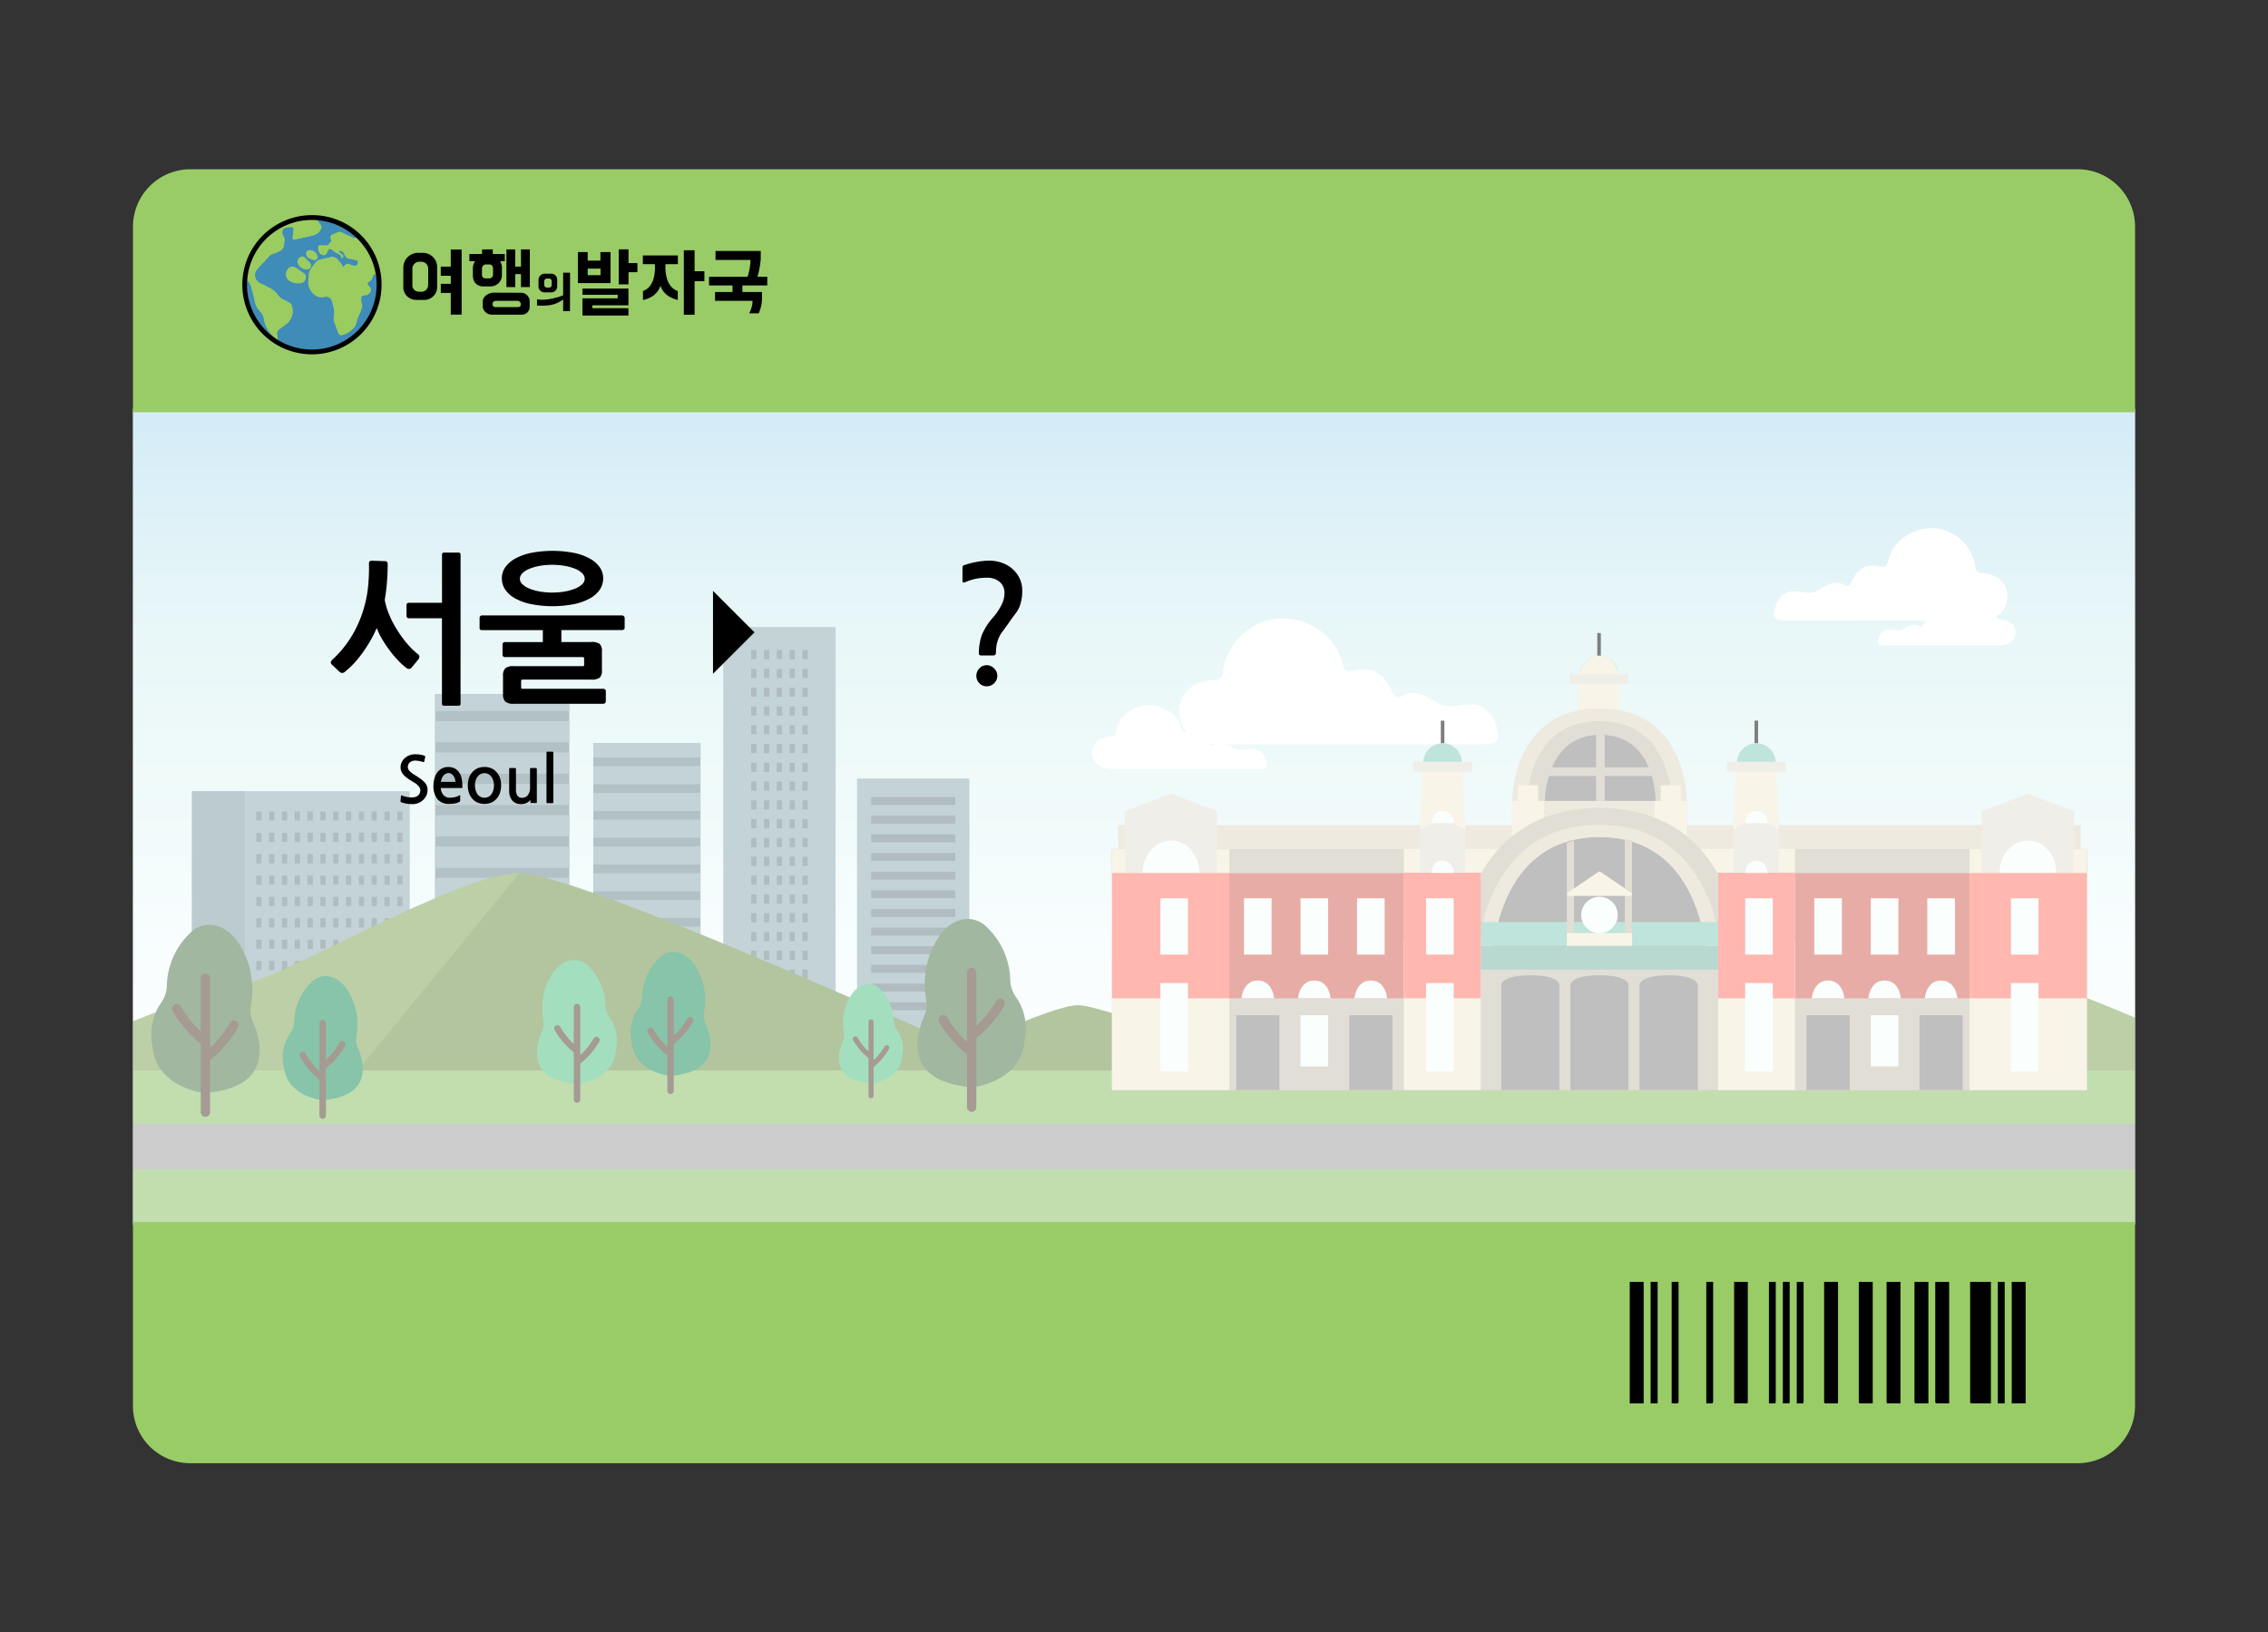 <svg xmlns="http://www.w3.org/2000/svg" xmlns:xlink="http://www.w3.org/1999/xlink" viewBox="0 0 694.64 500"><rect x="0" y="0" width="694.64" height="500" fill="#333333" stroke="none"/><defs><style>.cls-1{fill:#fff;}.cls-2{opacity:0.5;}.cls-3{fill:url(#무제_그라디언트_42);}.cls-4{fill:#66848c;}.cls-5{fill:#8aa8b2;}.cls-6{fill:#7a999e;}.cls-7{fill:#617a7f;}.cls-8{fill:#688c3f;}.cls-9{fill:#7ba04d;}.cls-10{fill:#85bd60;}.cls-11{fill:#999;}.cls-12{fill:#456f41;}.cls-13{fill:#4c3725;}.cls-14{fill:#47bf7d;}.cls-15{fill:#108a53;}.cls-16{fill:#7fc9b7;}.cls-17{fill:#ddd6c0;}.cls-18{fill:#c4bead;}.cls-19{fill:#d25a4e;}.cls-20,.cls-22{fill:#ff6f61;}.cls-20{opacity:0.36;}.cls-21{fill:#f2ebd1;}.cls-23{fill:#e2ded3;}.cls-24{fill:gray;}.cls-25{fill:#72b2a1;}.cls-26{fill:#f5fffd;}.cls-27{fill:#9c6;}.cls-28{fill:#3f8cb9;}.cls-29{fill:#9bcc60;}</style><linearGradient id="무제_그라디언트_42" x1="347.32" y1="374.55" x2="347.32" y2="125.86" gradientUnits="userSpaceOnUse"><stop offset="0.13" stop-color="#fff"/><stop offset="0.35" stop-color="#f1fbfd"/><stop offset="0.36" stop-color="#f0fbfd"/><stop offset="0.37" stop-color="#effbfc"/><stop offset="0.51" stop-color="#e1f6f5"/><stop offset="0.62" stop-color="#dcf4f3"/><stop offset="0.73" stop-color="#d3eff2"/><stop offset="0.89" stop-color="#bce3f1"/><stop offset="1" stop-color="#a8d9ef"/></linearGradient></defs><g id="레이어_3" data-name="레이어 3"><rect class="cls-1" x="40.73" y="125.19" width="613.18" height="249.96"/><g class="cls-2"><rect class="cls-3" x="40.73" y="125.86" width="613.19" height="248.7"/><rect class="cls-4" x="133.26" y="212.6" width="41.11" height="102.39"/><rect class="cls-5" x="133.26" y="297.7" width="41.11" height="6.5"/><rect class="cls-5" x="133.26" y="288.1" width="41.11" height="6.5"/><rect class="cls-5" x="133.26" y="307.3" width="41.11" height="6.5"/><rect class="cls-5" x="133.26" y="268.89" width="41.11" height="6.5"/><rect class="cls-5" x="133.26" y="212.6" width="41.11" height="5.17"/><rect class="cls-5" x="133.26" y="278.49" width="41.11" height="6.5"/><rect class="cls-5" x="133.26" y="230.48" width="41.11" height="6.5"/><rect class="cls-5" x="133.26" y="220.88" width="41.11" height="6.5"/><rect class="cls-5" x="133.26" y="249.69" width="41.11" height="6.5"/><rect class="cls-5" x="133.26" y="259.29" width="41.11" height="6.5"/><rect class="cls-5" x="133.26" y="240.08" width="41.11" height="6.5"/><rect class="cls-4" x="181.71" y="227.59" width="32.83" height="87.41"/><rect class="cls-5" x="181.71" y="300.23" width="32.83" height="5.55"/><rect class="cls-5" x="181.71" y="292.03" width="32.83" height="5.55"/><rect class="cls-5" x="181.71" y="308.43" width="32.83" height="5.55"/><rect class="cls-5" x="181.71" y="275.64" width="32.83" height="5.55"/><rect class="cls-5" x="181.71" y="227.59" width="32.83" height="4.41"/><rect class="cls-5" x="181.71" y="283.84" width="32.83" height="5.55"/><rect class="cls-5" x="181.71" y="242.85" width="32.83" height="5.55"/><rect class="cls-5" x="181.71" y="234.65" width="32.83" height="5.55"/><rect class="cls-5" x="181.71" y="259.25" width="32.83" height="5.55"/><rect class="cls-5" x="181.71" y="267.44" width="32.83" height="5.55"/><rect class="cls-5" x="181.71" y="251.05" width="32.83" height="5.55"/><rect class="cls-5" x="58.79" y="242.34" width="66.71" height="72.66"/><rect class="cls-6" x="58.79" y="242.34" width="16.24" height="72.66"/><rect class="cls-7" x="78.49" y="248.53" width="1.61" height="2.81"/><rect class="cls-7" x="82.42" y="248.53" width="1.61" height="2.81"/><rect class="cls-7" x="86.35" y="248.53" width="1.61" height="2.81"/><rect class="cls-7" x="90.27" y="248.53" width="1.61" height="2.81"/><rect class="cls-7" x="94.2" y="248.53" width="1.61" height="2.81"/><rect class="cls-7" x="98.12" y="248.53" width="1.61" height="2.81"/><rect class="cls-7" x="102.05" y="248.53" width="1.61" height="2.81"/><rect class="cls-7" x="105.97" y="248.53" width="1.61" height="2.81"/><rect class="cls-7" x="109.9" y="248.53" width="1.61" height="2.81"/><rect class="cls-7" x="113.82" y="248.53" width="1.61" height="2.81"/><rect class="cls-7" x="117.75" y="248.53" width="1.61" height="2.81"/><rect class="cls-7" x="121.67" y="248.53" width="1.61" height="2.81"/><rect class="cls-7" x="78.49" y="255.07" width="1.61" height="2.81"/><rect class="cls-7" x="82.42" y="255.07" width="1.61" height="2.81"/><rect class="cls-7" x="86.35" y="255.07" width="1.61" height="2.81"/><rect class="cls-7" x="90.27" y="255.07" width="1.61" height="2.81"/><rect class="cls-7" x="94.2" y="255.07" width="1.61" height="2.81"/><rect class="cls-7" x="98.12" y="255.07" width="1.61" height="2.81"/><rect class="cls-7" x="102.05" y="255.07" width="1.61" height="2.81"/><rect class="cls-7" x="105.97" y="255.07" width="1.61" height="2.81"/><rect class="cls-7" x="109.9" y="255.07" width="1.61" height="2.81"/><rect class="cls-7" x="113.82" y="255.07" width="1.61" height="2.81"/><rect class="cls-7" x="117.75" y="255.07" width="1.61" height="2.81"/><rect class="cls-7" x="121.67" y="255.07" width="1.61" height="2.81"/><rect class="cls-7" x="78.49" y="261.62" width="1.61" height="2.81"/><rect class="cls-7" x="82.42" y="261.62" width="1.61" height="2.81"/><rect class="cls-7" x="86.35" y="261.62" width="1.61" height="2.81"/><rect class="cls-7" x="90.27" y="261.62" width="1.61" height="2.81"/><rect class="cls-7" x="94.2" y="261.62" width="1.61" height="2.81"/><rect class="cls-7" x="98.12" y="261.62" width="1.61" height="2.81"/><rect class="cls-7" x="102.05" y="261.62" width="1.61" height="2.81"/><rect class="cls-7" x="105.97" y="261.62" width="1.61" height="2.81"/><rect class="cls-7" x="109.9" y="261.62" width="1.61" height="2.81"/><rect class="cls-7" x="113.82" y="261.62" width="1.61" height="2.81"/><rect class="cls-7" x="117.75" y="261.62" width="1.61" height="2.81"/><rect class="cls-7" x="121.67" y="261.62" width="1.61" height="2.81"/><rect class="cls-7" x="78.49" y="268.16" width="1.61" height="2.81"/><rect class="cls-7" x="82.42" y="268.16" width="1.61" height="2.81"/><rect class="cls-7" x="86.35" y="268.16" width="1.61" height="2.81"/><rect class="cls-7" x="90.27" y="268.16" width="1.61" height="2.81"/><rect class="cls-7" x="94.2" y="268.16" width="1.61" height="2.81"/><rect class="cls-7" x="98.12" y="268.16" width="1.61" height="2.81"/><rect class="cls-7" x="102.05" y="268.16" width="1.61" height="2.81"/><rect class="cls-7" x="105.97" y="268.16" width="1.61" height="2.81"/><rect class="cls-7" x="109.9" y="268.16" width="1.61" height="2.81"/><rect class="cls-7" x="113.82" y="268.16" width="1.61" height="2.81"/><rect class="cls-7" x="117.75" y="268.16" width="1.61" height="2.81"/><rect class="cls-7" x="121.67" y="268.16" width="1.61" height="2.81"/><rect class="cls-7" x="78.49" y="274.7" width="1.61" height="2.81"/><rect class="cls-7" x="82.42" y="274.7" width="1.61" height="2.81"/><rect class="cls-7" x="86.35" y="274.7" width="1.61" height="2.81"/><rect class="cls-7" x="90.27" y="274.7" width="1.61" height="2.81"/><rect class="cls-7" x="94.2" y="274.7" width="1.61" height="2.81"/><rect class="cls-7" x="98.12" y="274.7" width="1.61" height="2.81"/><rect class="cls-7" x="102.05" y="274.7" width="1.61" height="2.81"/><rect class="cls-7" x="105.97" y="274.7" width="1.61" height="2.81"/><rect class="cls-7" x="109.9" y="274.7" width="1.61" height="2.81"/><rect class="cls-7" x="113.82" y="274.7" width="1.61" height="2.81"/><rect class="cls-7" x="117.75" y="274.7" width="1.61" height="2.81"/><rect class="cls-7" x="121.67" y="274.7" width="1.61" height="2.81"/><rect class="cls-7" x="78.49" y="281.25" width="1.61" height="2.81"/><rect class="cls-7" x="82.42" y="281.25" width="1.61" height="2.81"/><rect class="cls-7" x="86.35" y="281.25" width="1.61" height="2.81"/><rect class="cls-7" x="90.27" y="281.25" width="1.61" height="2.81"/><rect class="cls-7" x="94.2" y="281.25" width="1.61" height="2.81"/><rect class="cls-7" x="98.12" y="281.25" width="1.61" height="2.81"/><rect class="cls-7" x="102.05" y="281.25" width="1.61" height="2.81"/><rect class="cls-7" x="105.97" y="281.25" width="1.61" height="2.81"/><rect class="cls-7" x="109.9" y="281.25" width="1.61" height="2.81"/><rect class="cls-7" x="113.82" y="281.25" width="1.61" height="2.81"/><rect class="cls-7" x="117.75" y="281.25" width="1.61" height="2.81"/><rect class="cls-7" x="121.67" y="281.25" width="1.61" height="2.81"/><rect class="cls-7" x="78.49" y="287.79" width="1.61" height="2.81"/><rect class="cls-7" x="82.42" y="287.79" width="1.61" height="2.81"/><rect class="cls-7" x="86.35" y="287.79" width="1.61" height="2.81"/><rect class="cls-7" x="90.27" y="287.79" width="1.61" height="2.81"/><rect class="cls-7" x="94.2" y="287.79" width="1.61" height="2.81"/><rect class="cls-7" x="98.12" y="287.79" width="1.61" height="2.81"/><rect class="cls-7" x="102.05" y="287.79" width="1.61" height="2.81"/><rect class="cls-7" x="105.97" y="287.79" width="1.61" height="2.81"/><rect class="cls-7" x="109.9" y="287.79" width="1.61" height="2.81"/><rect class="cls-7" x="113.82" y="287.79" width="1.61" height="2.81"/><rect class="cls-7" x="117.75" y="287.79" width="1.61" height="2.81"/><rect class="cls-7" x="121.67" y="287.79" width="1.61" height="2.81"/><rect class="cls-7" x="78.49" y="294.33" width="1.61" height="2.81"/><rect class="cls-7" x="82.42" y="294.33" width="1.61" height="2.81"/><rect class="cls-7" x="86.35" y="294.33" width="1.61" height="2.81"/><rect class="cls-7" x="90.27" y="294.33" width="1.61" height="2.81"/><rect class="cls-7" x="94.2" y="294.33" width="1.61" height="2.81"/><rect class="cls-7" x="98.12" y="294.33" width="1.61" height="2.81"/><rect class="cls-7" x="102.05" y="294.33" width="1.61" height="2.81"/><rect class="cls-7" x="105.97" y="294.33" width="1.61" height="2.81"/><rect class="cls-7" x="109.9" y="294.33" width="1.61" height="2.81"/><rect class="cls-7" x="113.82" y="294.33" width="1.61" height="2.81"/><rect class="cls-7" x="117.75" y="294.33" width="1.61" height="2.81"/><rect class="cls-7" x="121.67" y="294.33" width="1.61" height="2.81"/><rect class="cls-7" x="78.49" y="300.88" width="1.61" height="2.81"/><rect class="cls-7" x="82.42" y="300.88" width="1.61" height="2.81"/><rect class="cls-7" x="86.35" y="300.88" width="1.61" height="2.81"/><rect class="cls-7" x="90.27" y="300.88" width="1.61" height="2.81"/><rect class="cls-7" x="94.2" y="300.88" width="1.61" height="2.81"/><rect class="cls-7" x="98.12" y="300.88" width="1.61" height="2.81"/><rect class="cls-7" x="102.05" y="300.88" width="1.61" height="2.81"/><rect class="cls-7" x="105.97" y="300.88" width="1.61" height="2.81"/><rect class="cls-7" x="109.9" y="300.88" width="1.61" height="2.81"/><rect class="cls-7" x="113.82" y="300.88" width="1.61" height="2.81"/><rect class="cls-7" x="117.75" y="300.88" width="1.61" height="2.81"/><rect class="cls-7" x="121.67" y="300.88" width="1.61" height="2.81"/><rect class="cls-7" x="78.49" y="307.42" width="1.61" height="2.81"/><rect class="cls-7" x="82.42" y="307.42" width="1.61" height="2.81"/><rect class="cls-7" x="86.35" y="307.42" width="1.61" height="2.81"/><rect class="cls-7" x="90.27" y="307.42" width="1.61" height="2.81"/><rect class="cls-7" x="94.2" y="307.42" width="1.61" height="2.81"/><rect class="cls-7" x="98.12" y="307.42" width="1.61" height="2.81"/><rect class="cls-7" x="102.05" y="307.42" width="1.61" height="2.81"/><rect class="cls-7" x="105.97" y="307.42" width="1.61" height="2.81"/><rect class="cls-7" x="109.9" y="307.42" width="1.61" height="2.81"/><rect class="cls-7" x="113.82" y="307.42" width="1.61" height="2.81"/><rect class="cls-7" x="117.75" y="307.42" width="1.61" height="2.81"/><rect class="cls-7" x="121.67" y="307.42" width="1.61" height="2.81"/><rect class="cls-5" x="221.52" y="192.04" width="34.41" height="122.96"/><rect class="cls-7" x="230.06" y="199.1" width="1.61" height="2.81"/><rect class="cls-7" x="233.99" y="199.1" width="1.61" height="2.81"/><rect class="cls-7" x="237.92" y="199.1" width="1.61" height="2.81"/><rect class="cls-7" x="241.84" y="199.1" width="1.61" height="2.81"/><rect class="cls-7" x="245.77" y="199.1" width="1.61" height="2.81"/><rect class="cls-7" x="230.06" y="204.85" width="1.61" height="2.81"/><rect class="cls-7" x="233.99" y="204.85" width="1.61" height="2.81"/><rect class="cls-7" x="237.92" y="204.85" width="1.61" height="2.81"/><rect class="cls-7" x="241.84" y="204.85" width="1.61" height="2.81"/><rect class="cls-7" x="245.77" y="204.85" width="1.61" height="2.81"/><rect class="cls-7" x="230.06" y="210.61" width="1.61" height="2.81"/><rect class="cls-7" x="233.99" y="210.61" width="1.61" height="2.81"/><rect class="cls-7" x="237.92" y="210.61" width="1.61" height="2.81"/><rect class="cls-7" x="241.84" y="210.61" width="1.61" height="2.81"/><rect class="cls-7" x="245.77" y="210.61" width="1.61" height="2.81"/><rect class="cls-7" x="230.06" y="216.36" width="1.61" height="2.81"/><rect class="cls-7" x="233.99" y="216.36" width="1.61" height="2.81"/><rect class="cls-7" x="237.92" y="216.36" width="1.61" height="2.81"/><rect class="cls-7" x="241.84" y="216.36" width="1.61" height="2.81"/><rect class="cls-7" x="245.77" y="216.36" width="1.61" height="2.81"/><rect class="cls-7" x="230.06" y="222.12" width="1.61" height="2.81"/><rect class="cls-7" x="233.99" y="222.12" width="1.61" height="2.81"/><rect class="cls-7" x="237.92" y="222.12" width="1.61" height="2.81"/><rect class="cls-7" x="241.84" y="222.12" width="1.61" height="2.81"/><rect class="cls-7" x="245.77" y="222.12" width="1.61" height="2.81"/><rect class="cls-7" x="230.06" y="227.88" width="1.61" height="2.81"/><rect class="cls-7" x="233.99" y="227.88" width="1.61" height="2.81"/><rect class="cls-7" x="237.92" y="227.88" width="1.61" height="2.81"/><rect class="cls-7" x="241.84" y="227.88" width="1.61" height="2.81"/><rect class="cls-7" x="245.77" y="227.88" width="1.61" height="2.81"/><rect class="cls-7" x="230.06" y="233.63" width="1.61" height="2.81"/><rect class="cls-7" x="233.99" y="233.63" width="1.61" height="2.81"/><rect class="cls-7" x="237.92" y="233.63" width="1.61" height="2.81"/><rect class="cls-7" x="241.84" y="233.63" width="1.61" height="2.81"/><rect class="cls-7" x="245.77" y="233.63" width="1.61" height="2.81"/><rect class="cls-7" x="230.06" y="239.39" width="1.61" height="2.81"/><rect class="cls-7" x="233.99" y="239.39" width="1.61" height="2.81"/><rect class="cls-7" x="237.92" y="239.39" width="1.61" height="2.81"/><rect class="cls-7" x="241.84" y="239.39" width="1.61" height="2.81"/><rect class="cls-7" x="245.77" y="239.39" width="1.61" height="2.81"/><rect class="cls-7" x="230.06" y="245.14" width="1.61" height="2.81"/><rect class="cls-7" x="233.99" y="245.14" width="1.61" height="2.81"/><rect class="cls-7" x="237.92" y="245.14" width="1.61" height="2.81"/><rect class="cls-7" x="241.84" y="245.14" width="1.61" height="2.81"/><rect class="cls-7" x="245.77" y="245.14" width="1.61" height="2.81"/><rect class="cls-7" x="230.06" y="250.9" width="1.61" height="2.81"/><rect class="cls-7" x="233.99" y="250.9" width="1.61" height="2.81"/><rect class="cls-7" x="237.92" y="250.9" width="1.61" height="2.81"/><rect class="cls-7" x="241.84" y="250.9" width="1.61" height="2.81"/><rect class="cls-7" x="245.77" y="250.9" width="1.61" height="2.81"/><rect class="cls-7" x="230.06" y="256.66" width="1.61" height="2.81"/><rect class="cls-7" x="233.99" y="256.66" width="1.61" height="2.81"/><rect class="cls-7" x="237.92" y="256.66" width="1.61" height="2.81"/><rect class="cls-7" x="241.84" y="256.66" width="1.61" height="2.81"/><rect class="cls-7" x="245.77" y="256.66" width="1.61" height="2.81"/><rect class="cls-7" x="230.06" y="262.41" width="1.61" height="2.81"/><rect class="cls-7" x="233.99" y="262.41" width="1.61" height="2.81"/><rect class="cls-7" x="237.92" y="262.41" width="1.61" height="2.81"/><rect class="cls-7" x="241.84" y="262.41" width="1.61" height="2.81"/><rect class="cls-7" x="245.77" y="262.41" width="1.61" height="2.81"/><rect class="cls-7" x="230.06" y="268.17" width="1.61" height="2.81"/><rect class="cls-7" x="233.99" y="268.17" width="1.61" height="2.81"/><rect class="cls-7" x="237.92" y="268.17" width="1.61" height="2.81"/><rect class="cls-7" x="241.84" y="268.17" width="1.61" height="2.81"/><rect class="cls-7" x="245.77" y="268.17" width="1.61" height="2.81"/><rect class="cls-7" x="230.06" y="273.93" width="1.61" height="2.81"/><rect class="cls-7" x="233.99" y="273.93" width="1.61" height="2.81"/><rect class="cls-7" x="237.92" y="273.93" width="1.61" height="2.81"/><rect class="cls-7" x="241.84" y="273.93" width="1.61" height="2.81"/><rect class="cls-7" x="245.77" y="273.93" width="1.61" height="2.81"/><rect class="cls-7" x="230.06" y="279.68" width="1.61" height="2.81"/><rect class="cls-7" x="233.99" y="279.68" width="1.61" height="2.81"/><rect class="cls-7" x="237.92" y="279.68" width="1.61" height="2.81"/><rect class="cls-7" x="241.84" y="279.68" width="1.61" height="2.81"/><rect class="cls-7" x="245.77" y="279.68" width="1.61" height="2.81"/><rect class="cls-7" x="230.06" y="285.44" width="1.61" height="2.81"/><rect class="cls-7" x="233.99" y="285.44" width="1.61" height="2.81"/><rect class="cls-7" x="237.92" y="285.44" width="1.61" height="2.81"/><rect class="cls-7" x="241.84" y="285.44" width="1.61" height="2.81"/><rect class="cls-7" x="245.77" y="285.44" width="1.61" height="2.81"/><rect class="cls-7" x="230.06" y="291.19" width="1.61" height="2.81"/><rect class="cls-7" x="233.99" y="291.19" width="1.61" height="2.81"/><rect class="cls-7" x="237.92" y="291.19" width="1.61" height="2.81"/><rect class="cls-7" x="241.84" y="291.19" width="1.61" height="2.81"/><rect class="cls-7" x="245.77" y="291.19" width="1.61" height="2.81"/><rect class="cls-7" x="230.06" y="296.95" width="1.61" height="2.81"/><rect class="cls-7" x="233.99" y="296.95" width="1.61" height="2.81"/><rect class="cls-7" x="237.92" y="296.95" width="1.61" height="2.81"/><rect class="cls-7" x="241.84" y="296.95" width="1.61" height="2.81"/><rect class="cls-7" x="245.77" y="296.95" width="1.61" height="2.81"/><rect class="cls-7" x="230.06" y="302.71" width="1.61" height="2.81"/><rect class="cls-7" x="233.99" y="302.71" width="1.61" height="2.81"/><rect class="cls-7" x="237.92" y="302.71" width="1.61" height="2.81"/><rect class="cls-7" x="241.84" y="302.71" width="1.61" height="2.81"/><rect class="cls-7" x="245.77" y="302.71" width="1.61" height="2.81"/><rect class="cls-7" x="230.06" y="308.46" width="1.61" height="2.81"/><rect class="cls-7" x="233.99" y="308.46" width="1.61" height="2.81"/><rect class="cls-7" x="237.92" y="308.46" width="1.61" height="2.81"/><rect class="cls-7" x="241.84" y="308.46" width="1.61" height="2.81"/><rect class="cls-7" x="245.77" y="308.46" width="1.61" height="2.81"/><rect class="cls-5" x="262.49" y="238.46" width="34.41" height="76.54"/><rect class="cls-7" x="266.82" y="244.12" width="25.75" height="2.43"/><rect class="cls-7" x="266.82" y="249.83" width="25.75" height="2.43"/><rect class="cls-7" x="266.82" y="255.55" width="25.75" height="2.43"/><rect class="cls-7" x="266.82" y="261.26" width="25.75" height="2.43"/><rect class="cls-7" x="266.82" y="266.98" width="25.75" height="2.43"/><rect class="cls-7" x="266.82" y="272.69" width="25.75" height="2.43"/><rect class="cls-7" x="266.82" y="278.4" width="25.75" height="2.43"/><rect class="cls-7" x="266.82" y="284.12" width="25.75" height="2.43"/><rect class="cls-7" x="266.82" y="289.83" width="25.75" height="2.43"/><rect class="cls-7" x="266.82" y="295.54" width="25.75" height="2.43"/><rect class="cls-7" x="266.82" y="301.26" width="25.75" height="2.43"/><rect class="cls-7" x="266.82" y="306.97" width="25.75" height="2.43"/><path class="cls-8" d="M268.62,329.66h122.9c1.06,0,1.6-.49.85-.78-10-3.88-54.75-21-62.11-21-7.7,0-30.76,11.64-35.05,12-3.89.33-21.29,6.27-27.5,9C267,329.21,267.6,329.66,268.62,329.66Z"/><path class="cls-8" d="M41,329H312.89S179,267.46,159.09,267.44c-18.49,0-73.8,32.84-84.1,33.88-5,.51-19.35,5.65-34,11.49"/><path class="cls-9" d="M40.73,312.81c14.67-5.84,29-11,34.06-11.49,10.33-1,65.76-33.89,84.3-33.88L108.63,329H40.73"/><path class="cls-8" d="M426,329.66H303.12c-1.06,0-1.6-.52-.85-.83,10-4.13,54.74-22.38,62.11-22.38,7.7,0,30.76,12.39,35.05,12.78,3.89.36,21.29,6.68,27.5,9.63C427.6,329.18,427,329.66,426,329.66Z"/><path class="cls-8" d="M653.63,328.9H381.75s133.88-65.49,153.8-65.5c18.49,0,73.8,35,84.1,36.08,5,.54,19.35,6,34,12.23"/><path class="cls-9" d="M653.91,311.71c-14.67-6.22-29-11.69-34.06-12.23-10.33-1.11-65.76-36.09-84.3-36.08L586,328.9h67.9"/><path class="cls-1" d="M413.14,228c-13.31,0-26.62,0-39.93,0-7,0-11.53-3.43-11.93-9.23-.42-6,3.31-10,10.5-10.52,3.33-.22,2.59-2.52,3-4.1,3.4-12.9,16.91-18.65,28.22-11.86a17.31,17.31,0,0,1,8.15,10.88c.53,2.08,1,2.8,3.61,2.26,5.67-1.2,9,.75,11.53,6.18.86,1.87,1.57,2.63,3.42,1.42a3.92,3.92,0,0,1,.89-.45c5-1.61,8.2,2.81,12,3.63s8.42-2.2,12.46,1.16a9.69,9.69,0,0,1,3.19,4.93c1.29,4.59.55,5.67-4.21,5.68Q433.61,228,413.14,228Z"/><path class="cls-1" d="M576.84,190h29.21c5.16,0,8.44-2.51,8.74-6.76s-2.42-7.34-7.68-7.69c-2.44-.16-1.9-1.84-2.21-3-2.49-9.44-12.37-13.65-20.65-8.68a12.65,12.65,0,0,0-6,8c-.39,1.52-.77,2.05-2.65,1.65-4.15-.88-6.61.55-8.43,4.52-.63,1.38-1.15,1.93-2.51,1.05a2.59,2.59,0,0,0-.64-.33c-3.68-1.18-6,2.05-8.8,2.65s-6.16-1.61-9.11.85a7.08,7.08,0,0,0-2.34,3.61c-.95,3.35-.41,4.15,3.08,4.16Z"/><path class="cls-1" d="M594.9,197.71c5.75,0,11.5,0,17.25,0,3.05,0,5-1.38,5.16-3.7s-1.43-4-4.54-4.21c-1.43-.09-1.12-1-1.3-1.65a8.25,8.25,0,0,0-12.19-4.75,7,7,0,0,0-3.52,4.36c-.23.83-.45,1.12-1.56.91-2.46-.49-3.91.3-5,2.47-.38.75-.68,1.05-1.49.57a1.66,1.66,0,0,0-.38-.18c-2.17-.64-3.54,1.13-5.19,1.45s-3.64-.87-5.38.47a3.86,3.86,0,0,0-1.38,2c-.56,1.83-.24,2.27,1.81,2.27Z"/><path class="cls-1" d="M362.94,235.57H341.06c-3.86,0-6.32-1.75-6.55-4.7s1.82-5.1,5.76-5.34c1.82-.12,1.42-1.28,1.65-2.09,1.86-6.56,9.27-9.48,15.47-6a8.89,8.89,0,0,1,4.47,5.53c.29,1.06.57,1.43,2,1.15,3.1-.61,5,.38,6.31,3.14.47,1,.86,1.34,1.88.73a2,2,0,0,1,.49-.23c2.75-.82,4.49,1.43,6.59,1.84s4.61-1.12,6.82.59a4.91,4.91,0,0,1,1.75,2.51c.71,2.33.31,2.88-2.3,2.89Q374.16,235.59,362.94,235.57Z"/><rect class="cls-10" x="40.73" y="327.87" width="613.19" height="46.68"/><rect class="cls-11" x="40.73" y="344.29" width="613.19" height="13.84"/><path class="cls-12" d="M296.94,332.93a7.91,7.91,0,0,0,2.28-.12c3.6-.71,13.86-3.68,14.62-14.27a17,17,0,0,0-2.79-13.35,9.07,9.07,0,0,1-1.62-5,23.2,23.2,0,0,0-7.29-16.32,8.13,8.13,0,0,0-7.12-2.28c-3.46.63-7.93,3.41-10.82,12.59a27.79,27.79,0,0,0-.51,12.17,8.38,8.38,0,0,1-.55,4.67C280.7,316.56,276.38,331,296.94,332.93Z"/><path class="cls-13" d="M307.07,306a1.41,1.41,0,0,0-1.94.54,32.12,32.12,0,0,1-6.1,7.67V297.74a1.43,1.43,0,0,0-2.85,0v21.45a32.09,32.09,0,0,1-6.09-7.68,1.43,1.43,0,0,0-2.48,1.41,34.33,34.33,0,0,0,8.57,10V339a1.43,1.43,0,1,0,2.85,0V317.94a34.16,34.16,0,0,0,8.57-10A1.43,1.43,0,0,0,307.07,306Z"/><path class="cls-14" d="M266.37,331.81a4.7,4.7,0,0,0,1.35-.07c2.12-.42,8.18-2.17,8.63-8.42a10,10,0,0,0-1.65-7.88,5.43,5.43,0,0,1-1-3,13.7,13.7,0,0,0-4.3-9.63,4.81,4.81,0,0,0-4.2-1.35c-2,.38-4.69,2-6.39,7.44a16.3,16.3,0,0,0-.3,7.18,4.92,4.92,0,0,1-.33,2.76C256.78,322.15,254.23,330.7,266.37,331.81Z"/><path class="cls-13" d="M261.58,317.51a.78.78,0,0,1,1.07.29A17.6,17.6,0,0,0,266,322v-9a.78.78,0,1,1,1.56,0v11.75a17.43,17.43,0,0,0,3.34-4.21.78.78,0,0,1,1.36.77,18.67,18.67,0,0,1-4.7,5.49v8.81a.78.78,0,0,1-1.56,0V324.06a18.84,18.84,0,0,1-4.69-5.49A.78.78,0,0,1,261.58,317.51Z"/><path class="cls-15" d="M99.34,336.91a5.92,5.92,0,0,1-1.68-.09c-2.66-.52-10.23-2.71-10.79-10.53a12.57,12.57,0,0,1,2.06-9.85,6.64,6.64,0,0,0,1.19-3.7,17.14,17.14,0,0,1,5.39-12,6,6,0,0,1,5.25-1.69c2.55.47,5.85,2.53,8,9.3a20.58,20.58,0,0,1,.38,9,6.16,6.16,0,0,0,.4,3.45C111.33,324.83,114.52,335.52,99.34,336.91Z"/><path class="cls-13" d="M105.33,319a1,1,0,0,0-1.33.36,22.27,22.27,0,0,1-4.17,5.26V313.39a1,1,0,1,0-2,0v14.69a22.27,22.27,0,0,1-4.17-5.26,1,1,0,1,0-1.69,1,23.53,23.53,0,0,0,5.86,6.87v11a1,1,0,0,0,2,0V327.22a23.58,23.58,0,0,0,5.87-6.86A1,1,0,0,0,105.33,319Z"/><path class="cls-15" d="M205.87,329.49a6,6,0,0,1-1.69-.09c-2.65-.53-10.23-2.72-10.78-10.54a12.52,12.52,0,0,1,2.06-9.85,6.74,6.74,0,0,0,1.19-3.69,17.09,17.09,0,0,1,5.38-12,6,6,0,0,1,5.26-1.69c2.55.47,5.85,2.52,8,9.3a20.55,20.55,0,0,1,.38,9,6.08,6.08,0,0,0,.41,3.45C217.86,317.4,221.05,328.09,205.87,329.49Z"/><path class="cls-13" d="M211.86,311.6a1,1,0,0,0-1.33.37,22.13,22.13,0,0,1-4.18,5.25V306a1,1,0,0,0-1.95,0v14.69a22,22,0,0,1-4.17-5.25,1,1,0,1,0-1.7,1,23.29,23.29,0,0,0,5.87,6.86v11a1,1,0,0,0,1.95,0V319.79a23.29,23.29,0,0,0,5.87-6.86A1,1,0,0,0,211.86,311.6Z"/><path class="cls-12" d="M63.58,334.68a8.71,8.71,0,0,1-2.28-.12c-3.6-.72-13.86-3.68-14.62-14.28a17,17,0,0,1,2.8-13.34,9.09,9.09,0,0,0,1.61-5,23.16,23.16,0,0,1,7.3-16.31,8.09,8.09,0,0,1,7.11-2.29c3.46.64,7.93,3.42,10.83,12.59a28,28,0,0,1,.51,12.18,8.2,8.2,0,0,0,.55,4.67C79.83,318.3,84.15,332.79,63.58,334.68Z"/><path class="cls-13" d="M53.45,307.72a1.42,1.42,0,0,1,1.95.53,32.46,32.46,0,0,0,6.09,7.68V299.48a1.43,1.43,0,0,1,2.85,0v21.45a32,32,0,0,0,6.09-7.67,1.42,1.42,0,1,1,2.48,1.4,34,34,0,0,1-8.57,10v16.09a1.43,1.43,0,0,1-2.85,0V319.68a34.17,34.17,0,0,1-8.57-10A1.42,1.42,0,0,1,53.45,307.72Z"/><path class="cls-14" d="M176.22,332a5.92,5.92,0,0,0,1.68-.09c2.66-.53,10.23-2.71,10.79-10.54a12.52,12.52,0,0,0-2.06-9.85,6.59,6.59,0,0,1-1.19-3.69,17.09,17.09,0,0,0-5.39-12,6,6,0,0,0-5.25-1.69c-2.55.47-5.85,2.52-8,9.3a20.58,20.58,0,0,0-.38,9,6.16,6.16,0,0,1-.4,3.45C164.23,319.92,161,330.62,176.22,332Z"/><path class="cls-13" d="M170.23,314.12a1,1,0,0,1,1.33.37,22.39,22.39,0,0,0,4.17,5.25V308.48a1,1,0,0,1,2,0v14.69a22,22,0,0,0,4.17-5.25,1,1,0,0,1,1.7,1,23.44,23.44,0,0,1-5.87,6.86v11a1,1,0,0,1-2,0V322.32a23.67,23.67,0,0,1-5.87-6.87A1,1,0,0,1,170.23,314.12Z"/><rect x="489.21" y="193.89" width="1.1" height="8.45"/><path class="cls-16" d="M483.83,206.76a5.93,5.93,0,0,1,11.86,0"/><rect class="cls-17" x="342.49" y="252.74" width="145.67" height="7.28" transform="translate(830.65 512.76) rotate(-180)"/><rect class="cls-18" x="340.58" y="260.02" width="149.48" height="73.85" transform="translate(830.65 593.89) rotate(-180)"/><rect class="cls-18" x="376.49" y="288.13" width="53.48" height="45.75" transform="translate(806.46 622) rotate(-180)"/><rect class="cls-19" x="376.49" y="267.38" width="53.48" height="38.39" transform="translate(806.46 573.15) rotate(-180)"/><rect class="cls-20" x="340.58" y="260.02" width="35.91" height="7.28" transform="translate(717.07 527.33) rotate(-180)"/><rect class="cls-21" x="430" y="288.13" width="23.52" height="45.75" transform="translate(883.52 622) rotate(-180)"/><rect class="cls-18" x="340.51" y="260.09" width="149.37" height="7.28" transform="translate(830.39 527.47) rotate(-180)"/><rect class="cls-21" x="429.97" y="260.02" width="40.17" height="7.28" transform="translate(900.11 527.33) rotate(-180)"/><rect class="cls-21" x="340.58" y="260.09" width="35.91" height="73.78" transform="translate(717.07 593.97) rotate(-180)"/><rect class="cls-22" x="340.58" y="267.38" width="35.91" height="38.39" transform="translate(717.07 573.15) rotate(-180)"/><rect x="441.29" y="220.72" width="1.1" height="8.45" transform="translate(883.68 449.9) rotate(-180)"/><path class="cls-21" d="M435.86,233.33s.88-5.66,6-5.66,6,5.66,6,5.66l1,20.73H434.9Z"/><polygon class="cls-23" points="441.84 250.23 448.78 254.06 448.78 267.38 441.84 267.38 434.9 267.38 434.9 254.06 441.84 250.23"/><path class="cls-16" d="M447.77,233.6a5.93,5.93,0,0,0-11.86,0"/><polygon class="cls-23" points="441.84 233.33 450.85 233.33 450.85 236.36 441.84 236.36 432.83 236.36 432.83 233.33 441.84 233.33"/><polygon class="cls-23" points="358.66 243.11 372.81 248.47 372.81 267.31 358.66 267.31 344.51 267.31 344.51 248.47 358.66 243.11"/><path class="cls-18" d="M489.87,247.47h0c44.22,0,43.85,49.2,43.85,49.2H446S445.65,247.49,489.87,247.47Z"/><rect class="cls-24" x="413.23" y="310.94" width="13.23" height="22.93" transform="translate(839.7 644.82) rotate(-180)"/><rect class="cls-24" x="378.62" y="310.94" width="13.23" height="22.93" transform="translate(770.47 644.82) rotate(-180)"/><rect class="cls-17" x="491.6" y="252.74" width="145.67" height="7.28"/><path class="cls-21" d="M495.74,206.49s-.88-5.66-6-5.66-6,5.66-6,5.66l-1,20.74H496.7Z"/><polygon class="cls-23" points="489.76 206.49 480.75 206.49 480.75 209.52 489.76 209.52 498.77 209.52 498.77 206.49 489.76 206.49"/><path class="cls-17" d="M489.89,216.94h0c-26.95,0-26.73,28.39-26.73,28.39h53.48S516.84,217,489.89,216.94Z"/><path class="cls-18" d="M489.89,220.84h0c-22.32,0-22.14,24.49-22.14,24.49H512S512.21,220.85,489.89,220.84Z"/><path class="cls-24" d="M490.17,225.07h0c-17.09,0-17,20.26-17,20.26h33.91S507.26,225.07,490.17,225.07Z"/><rect class="cls-17" x="463.14" y="245.33" width="53.48" height="15.28"/><rect class="cls-21" x="464.97" y="240.51" width="6.13" height="15.28"/><rect class="cls-21" x="508.66" y="240.51" width="6.13" height="15.28"/><rect class="cls-21" x="463.14" y="245.33" width="9.78" height="15.28"/><rect class="cls-21" x="506.83" y="245.33" width="9.78" height="15.28"/><rect class="cls-18" x="489.69" y="260.02" width="149.48" height="73.85"/><rect class="cls-18" x="549.79" y="288.13" width="53.48" height="45.75"/><rect class="cls-19" x="549.79" y="267.38" width="53.48" height="38.39"/><rect class="cls-20" x="603.27" y="260.02" width="35.91" height="7.28"/><rect class="cls-21" x="526.24" y="288.13" width="23.52" height="45.75"/><rect class="cls-18" x="489.88" y="260.09" width="149.37" height="7.28"/><rect class="cls-21" x="509.61" y="260.02" width="40.17" height="7.28"/><rect class="cls-21" x="603.27" y="260.09" width="35.91" height="73.78"/><rect class="cls-22" x="603.27" y="267.38" width="35.91" height="38.39"/><rect x="537.37" y="220.72" width="1.1" height="8.45"/><path class="cls-21" d="M543.9,233.33s-.88-5.66-6-5.66-6,5.66-6,5.66l-1,20.73h13.88Z"/><polygon class="cls-23" points="537.92 250.23 530.98 254.06 530.98 267.38 537.92 267.38 544.86 267.38 544.86 254.06 537.92 250.23"/><path class="cls-16" d="M532,233.6a5.93,5.93,0,0,1,11.86,0"/><polygon class="cls-23" points="537.92 233.33 528.91 233.33 528.91 236.36 537.92 236.36 546.93 236.36 546.93 233.33 537.92 233.33"/><polygon class="cls-23" points="621.1 243.11 606.95 248.47 606.95 267.31 621.1 267.31 635.25 267.31 635.25 248.47 621.1 243.11"/><path class="cls-18" d="M489.89,247.47h0c-44.22,0-43.86,49.2-43.86,49.2h87.73S534.11,247.49,489.89,247.47Z"/><path class="cls-24" d="M489.89,256.38h0c-33.35,0-33.08,40.29-33.08,40.29H523S523.24,256.4,489.89,256.38Z"/><path class="cls-17" d="M481.07,257.45a34.66,34.66,0,0,1,8.8-1.07h0c33.35,0,33.07,40.29,33.07,40.29h4.6s.31-44-37.67-44.05h0c-38,0-37.67,44.05-37.67,44.05h4.59s-.21-30.83,22.08-38.55"/><path class="cls-17" d="M479.05,258.12c.71-.25,1.44-.47,2.2-.67"/><polygon class="cls-25" points="489.89 289.7 489.87 289.7 453.54 289.7 453.54 296.98 489.87 296.98 489.89 296.98 526.22 296.98 526.22 289.7 489.89 289.7"/><rect class="cls-16" x="489.89" y="282.42" width="36.35" height="7.28"/><rect class="cls-16" x="453.52" y="282.42" width="36.35" height="7.28"/><rect class="cls-22" x="526.24" y="267.31" width="23.52" height="38.46"/><path class="cls-18" d="M482.1,257.45v28.34h-2.2V258.12Z"/><path class="cls-18" d="M499.86,257.48v28.31h-2.21V257S499.38,257.33,499.86,257.48Z"/><path class="cls-21" d="M489.57,267.05l-9.41,6.37a.55.55,0,0,0,.31,1h18.82a.55.55,0,0,0,.31-1l-9.41-6.37A.54.54,0,0,0,489.57,267.05Z"/><rect class="cls-21" x="479.9" y="285.79" width="19.95" height="3.91"/><path class="cls-24" d="M489.88,298.72c-9,0-8.9,2.94-8.9,2.94v32.21h17.8V301.66S498.87,298.72,489.88,298.72Z"/><path class="cls-24" d="M511.05,298.72c-9,0-8.9,2.94-8.9,2.94v32.21H520V301.66S520,298.72,511.05,298.72Z"/><path class="cls-24" d="M468.71,298.72c-9,0-8.9,2.94-8.9,2.94v32.21h17.8V301.66S477.7,298.72,468.71,298.72Z"/><rect class="cls-24" x="553.29" y="310.94" width="13.23" height="22.93"/><rect class="cls-24" x="587.91" y="310.94" width="13.23" height="22.93"/><rect class="cls-22" x="430" y="267.31" width="23.52" height="38.46" transform="translate(883.52 573.07) rotate(-180)"/><path class="cls-26" d="M441.84,248.34c3.19,0,3.47,3.79,3.47,3.79h-6.94S438.65,248.34,441.84,248.34Z"/><path class="cls-26" d="M441.84,263.58c3.19,0,3.47,3.8,3.47,3.8h-6.94S438.65,263.58,441.84,263.58Z"/><path class="cls-26" d="M367.34,267.31c0-5.45-3.89-9.86-8.68-9.86s-8.68,4.41-8.68,9.86"/><rect class="cls-26" x="398.31" y="310.94" width="8.45" height="15.68" transform="translate(805.08 637.57) rotate(-180)"/><path class="cls-26" d="M419.85,300.32c4.58,0,5,5.45,5,5.45h-10S415.26,300.32,419.85,300.32Z"/><rect class="cls-26" x="415.62" y="275.14" width="8.45" height="17.24" transform="translate(839.7 567.52) rotate(-180)"/><path class="cls-26" d="M402.54,300.32c4.59,0,5,5.45,5,5.45h-10S398,300.32,402.54,300.32Z"/><rect class="cls-26" x="398.31" y="275.14" width="8.45" height="17.24" transform="translate(805.08 567.52) rotate(-180)"/><path class="cls-26" d="M385.23,300.32c4.59,0,5,5.45,5,5.45h-10S380.65,300.32,385.23,300.32Z"/><rect class="cls-26" x="381.01" y="275.14" width="8.45" height="17.24" transform="translate(770.47 567.52) rotate(-180)"/><rect class="cls-26" x="355.39" y="275.14" width="8.45" height="17.24" transform="translate(719.24 567.52) rotate(-180)"/><rect class="cls-26" x="355.39" y="301.1" width="8.45" height="27.08" transform="translate(719.24 629.28) rotate(-180)"/><path class="cls-26" d="M537.92,248.34c-3.19,0-3.47,3.79-3.47,3.79h6.94S541.11,248.34,537.92,248.34Z"/><path class="cls-26" d="M537.92,263.58c-3.19,0-3.47,3.8-3.47,3.8h6.94S541.11,263.58,537.92,263.58Z"/><path class="cls-26" d="M612.42,267.31c0-5.45,3.88-9.86,8.68-9.86s8.68,4.41,8.68,9.86"/><circle class="cls-26" cx="489.88" cy="280.26" r="5.59"/><rect class="cls-26" x="534.53" y="275.14" width="8.45" height="17.24"/><rect class="cls-26" x="572.99" y="310.94" width="8.45" height="15.68"/><path class="cls-26" d="M559.91,300.32c-4.59,0-5,5.45-5,5.45h10S564.49,300.32,559.91,300.32Z"/><rect class="cls-26" x="555.68" y="275.14" width="8.45" height="17.24"/><path class="cls-26" d="M577.22,300.32c-4.59,0-5,5.45-5,5.45h10S581.8,300.32,577.22,300.32Z"/><rect class="cls-26" x="572.99" y="275.14" width="8.45" height="17.24"/><path class="cls-26" d="M594.52,300.32c-4.58,0-5,5.45-5,5.45h10S599.11,300.32,594.52,300.32Z"/><rect class="cls-26" x="590.3" y="275.14" width="8.45" height="17.24"/><rect class="cls-26" x="534.53" y="301.1" width="8.45" height="27.08"/><rect class="cls-26" x="615.91" y="275.14" width="8.45" height="17.24"/><rect class="cls-26" x="615.91" y="301.1" width="8.45" height="27.08"/><rect class="cls-26" x="436.77" y="275.14" width="8.45" height="17.24" transform="translate(882 567.52) rotate(-180)"/><rect class="cls-26" x="436.77" y="301.1" width="8.45" height="27.08" transform="translate(882 629.28) rotate(-180)"/><rect class="cls-18" x="488.85" y="223.72" width="2.64" height="21.6"/><rect class="cls-18" x="488.85" y="218.98" width="2.64" height="34.75" transform="translate(253.81 726.52) rotate(-90)"/></g><path d="M105.68,205.73a1.16,1.16,0,0,1-1.72,0l-2.33-2.18c-.46-.46-.41-.95.15-1.48a33.51,33.51,0,0,0,5.49-6.52,35.32,35.32,0,0,0,3.65-7.61,36.71,36.71,0,0,0,1.71-7.34,56.51,56.51,0,0,0,.37-8.13.68.68,0,0,1,.22-.51.66.66,0,0,1,.47-.23l4.4.15a.61.61,0,0,1,.44.22.79.79,0,0,1,.2.52,65.35,65.35,0,0,1-.89,11.17,22.74,22.74,0,0,0,1.48,4.77,31.55,31.55,0,0,0,2.45,4.59,34.32,34.32,0,0,0,3,4.08,23.37,23.37,0,0,0,3.26,3.16c.52.4.56.92.1,1.58l-2.08,2.52a1,1,0,0,1-.67.4,1.35,1.35,0,0,1-.91-.3,20.83,20.83,0,0,1-2.59-2.37,32.89,32.89,0,0,1-2.6-3.09,38.08,38.08,0,0,1-2.27-3.41,20.32,20.32,0,0,1-1.63-3.38,34.91,34.91,0,0,1-2,4c-.76,1.28-1.55,2.51-2.39,3.68a33.11,33.11,0,0,1-2.62,3.21A28.59,28.59,0,0,1,105.68,205.73Zm34.74,10.42H136a.56.56,0,0,1-.64-.64V189.37H125.2a.68.68,0,0,1-.47-.2.56.56,0,0,1-.22-.44v-3.51a.52.52,0,0,1,.22-.42.8.8,0,0,1,.47-.17h10.18V169.9a.57.57,0,0,1,.64-.64h4.4a.57.57,0,0,1,.64.64v45.61A.56.56,0,0,1,140.42,216.15Z"/><path d="M191.11,192.76a.72.72,0,0,1-.49.22H171.94v3.66H181a4.18,4.18,0,0,1,2.7.61,3.13,3.13,0,0,1,.66,2.3v5.68a3.07,3.07,0,0,1-.66,2.32,4.25,4.25,0,0,1-2.7.6h-20.8c-.26,0-.43,0-.49.12a1,1,0,0,0-.1.57v1.53c0,.3,0,.47.1.52a1.15,1.15,0,0,0,.54.07h24.56a.79.79,0,0,1,.49.2.6.6,0,0,1,.25.5v3.21a.63.63,0,0,1-.25.47.68.68,0,0,1-.44.22H157.37a3.73,3.73,0,0,1-2.62-.69,3.14,3.14,0,0,1-.69-2.28V207a3.22,3.22,0,0,1,.66-2.27,3.65,3.65,0,0,1,2.6-.69h21a.94.94,0,0,0,.49-.08c.07,0,.1-.24.1-.56V202c0-.36,0-.57-.1-.64s-.25-.1-.54-.1H154.6a.66.66,0,0,1-.47-.2.57.57,0,0,1-.22-.44v-3.31a.58.58,0,0,1,.22-.45.69.69,0,0,1,.47-.19h11.66V193H147.58a.61.61,0,0,1-.69-.69v-3.07a.74.74,0,0,1,.2-.51.64.64,0,0,1,.49-.23h43a.73.73,0,0,1,.49.25.71.71,0,0,1,.25.49v3.07A.63.63,0,0,1,191.11,192.76Zm-6.37-15.64a6.07,6.07,0,0,1-1,3.43,8.76,8.76,0,0,1-3,2.7,17.28,17.28,0,0,1-4.87,1.77,34.29,34.29,0,0,1-13.29,0,17.28,17.28,0,0,1-4.87-1.77,8.85,8.85,0,0,1-3-2.7,6.07,6.07,0,0,1-1-3.43,5.79,5.79,0,0,1,1-3.31,9,9,0,0,1,3-2.67,17.28,17.28,0,0,1,4.87-1.78,34.82,34.82,0,0,1,13.29,0,17.28,17.28,0,0,1,4.87,1.78,8.9,8.9,0,0,1,3,2.67A5.79,5.79,0,0,1,184.74,177.12ZM169.18,173a21.24,21.24,0,0,0-4,.34,15.43,15.43,0,0,0-3.14.92,6,6,0,0,0-2.07,1.36,2.39,2.39,0,0,0-.75,1.68,2.27,2.27,0,0,0,.75,1.6,6.23,6.23,0,0,0,2.07,1.34,15.46,15.46,0,0,0,3.14.91,22.63,22.63,0,0,0,7.93,0,15.29,15.29,0,0,0,3.16-.91,6.39,6.39,0,0,0,2.08-1.34,2.3,2.3,0,0,0,.74-1.6,2.42,2.42,0,0,0-.74-1.68,6.1,6.1,0,0,0-2.08-1.36,15.27,15.27,0,0,0-3.16-.92A21.37,21.37,0,0,0,169.18,173Z"/><path d="M129.71,244.9a4.55,4.55,0,0,1-1.29.93,4.82,4.82,0,0,1-1.66.45,6,6,0,0,1-1,0q-.57,0-1.11-.12c-.35-.06-.68-.13-1-.2a3.64,3.64,0,0,1-.63-.2,1.21,1.21,0,0,1-.35-.21s0-.14,0-.28l.14-1.43c0-.11,0-.17.1-.2s.14,0,.29.06a6.24,6.24,0,0,0,.66.22,7,7,0,0,0,1,.22,9.28,9.28,0,0,0,1.06.1,3.68,3.68,0,0,0,1-.07,3,3,0,0,0,.91-.36,1.86,1.86,0,0,0,.55-.53,1.76,1.76,0,0,0,.28-.66,3.05,3.05,0,0,0,.08-.74,2,2,0,0,0-.47-1,4.61,4.61,0,0,0-1.37-1.17c-.73-.43-1.36-.82-1.89-1.19a9,9,0,0,1-1.31-1.1,3.94,3.94,0,0,1-.76-1.13,3.11,3.11,0,0,1-.25-1.28,3.62,3.62,0,0,1,.33-1.52,3.93,3.93,0,0,1,.94-1.27,4.54,4.54,0,0,1,1.41-.87,5.08,5.08,0,0,1,1.82-.32,9.38,9.38,0,0,1,1.66.13,6.29,6.29,0,0,1,1.11.3.5.5,0,0,1,.27.17.32.32,0,0,1,0,.22l-.26,1.24a.46.46,0,0,1-.12.29q-.09.07-.3,0l-.64-.18-.72-.15c-.25,0-.48-.06-.71-.08a3.92,3.92,0,0,0-.61,0,2.47,2.47,0,0,0-1.53.71,2.08,2.08,0,0,0-.43,1.35,1.77,1.77,0,0,0,.5,1.08,5.91,5.91,0,0,0,1.48,1.17q1.22.75,2,1.32a7.83,7.83,0,0,1,1.24,1.12,3.41,3.41,0,0,1,.64,1.08,3.7,3.7,0,0,1,.18,1.18A4.07,4.07,0,0,1,129.71,244.9Z"/><path d="M141.65,241.06a.29.29,0,0,1-.09.23.29.29,0,0,1-.19.08H135a3.51,3.51,0,0,0,.81,2.13,2.47,2.47,0,0,0,2,.82,7.38,7.38,0,0,0,1.46-.16,4.72,4.72,0,0,0,1.49-.58c.1-.05.15,0,.18,0a.87.87,0,0,1,0,.25v1.34a.55.55,0,0,1-.06.28.79.79,0,0,1-.23.19,4.5,4.5,0,0,1-1.37.45,9.51,9.51,0,0,1-1.6.13A4.52,4.52,0,0,1,134,244.8a6.41,6.41,0,0,1-1.24-4.25,7.92,7.92,0,0,1,.28-2.05,5.64,5.64,0,0,1,.82-1.81,4.22,4.22,0,0,1,1.41-1.28,4.05,4.05,0,0,1,2-.48,4.15,4.15,0,0,1,2,.44,3.83,3.83,0,0,1,1.35,1.21,4.91,4.91,0,0,1,.75,1.76,9.28,9.28,0,0,1,.24,2.16c0,.09,0,.19,0,.31S141.65,241,141.65,241.06Zm-4.25-4.27a2,2,0,0,0-.94.23,2.69,2.69,0,0,0-.7.6,3.22,3.22,0,0,0-.47.86,5,5,0,0,0-.26,1h4.44a3.48,3.48,0,0,0-.12-.86,3.31,3.31,0,0,0-.38-.86,2.27,2.27,0,0,0-.64-.67A1.59,1.59,0,0,0,137.4,236.79Z"/><path d="M152.24,244.46a4.73,4.73,0,0,1-1.66,1.33,5.64,5.64,0,0,1-4.39,0,4.42,4.42,0,0,1-1.59-1.23,5.11,5.11,0,0,1-1-1.8,7.69,7.69,0,0,1,0-4.39,5.06,5.06,0,0,1,1-1.79,4.45,4.45,0,0,1,1.58-1.22,5.05,5.05,0,0,1,2.2-.44,5.12,5.12,0,0,1,2.2.44,4.57,4.57,0,0,1,1.59,1.22,5.41,5.41,0,0,1,1,1.79,7.63,7.63,0,0,1,0,4.34A5.42,5.42,0,0,1,152.24,244.46Zm-3.86-7.63a2.52,2.52,0,0,0-1.31.33,2.74,2.74,0,0,0-.9.86,4.34,4.34,0,0,0-.53,1.2,5.67,5.67,0,0,0-.17,1.35,5.55,5.55,0,0,0,.17,1.35,4.47,4.47,0,0,0,.53,1.22,2.68,2.68,0,0,0,.9.87,2.77,2.77,0,0,0,2.62,0,2.68,2.68,0,0,0,.9-.87,4.18,4.18,0,0,0,.53-1.22,5.37,5.37,0,0,0,0-2.68,4.06,4.06,0,0,0-.53-1.2,2.77,2.77,0,0,0-.9-.87A2.41,2.41,0,0,0,148.38,236.83Z"/><path d="M162.63,245.93a.25.25,0,0,1-.17-.05.12.12,0,0,1,0-.14V245a3.41,3.41,0,0,1-1.24.95,3.62,3.62,0,0,1-1.52.33,3.51,3.51,0,0,1-2.82-1.1,4.81,4.81,0,0,1-.93-3.17v-6.5a.34.34,0,0,1,.07-.19.23.23,0,0,1,.17-.08h1.59a.22.22,0,0,1,.17.09.34.34,0,0,1,.08.2v6.17a3.37,3.37,0,0,0,.48,2.06,1.67,1.67,0,0,0,1.4.6,2.18,2.18,0,0,0,1.74-.8,3.5,3.5,0,0,0,.69-2.36v-5.69a.28.28,0,0,1,.07-.19.21.21,0,0,1,.16-.08h1.61a.2.2,0,0,1,.17.1.47.47,0,0,1,.07.21v7.92c0,.4,0,.79,0,1.18s0,.75,0,1.07c0,.17-.07.25-.21.25Z"/><path d="M167.6,246a.2.2,0,0,1-.22-.23v-15.3a.24.24,0,0,1,.07-.16.22.22,0,0,1,.17-.07h1.63a.24.24,0,0,1,.23.23v15.3a.24.24,0,0,1-.23.23Z"/><path d="M311.29,187.57q-1.34,1.78-2.52,3.48c-.79,1.14-1.45,2-2,2.75a9.64,9.64,0,0,0-1.28,2.71,11.58,11.58,0,0,0-.45,3.36c0,.6-.28.89-.84.89h-3.65a.85.85,0,0,1-.57-.15c-.12-.09-.17-.31-.17-.64a17.15,17.15,0,0,1,.29-3.14,12.84,12.84,0,0,1,.79-2.74,22.37,22.37,0,0,1,1.31-2.42A15.85,15.85,0,0,1,304,189.3a19.3,19.3,0,0,0,2.59-3.73,8.17,8.17,0,0,0,1.06-3.83,4.32,4.32,0,0,0-1.53-3.56,5.74,5.74,0,0,0-3.71-1.23,18.2,18.2,0,0,0-3.38.29,16.76,16.76,0,0,0-3.24,1c-.69.33-1,.22-1-.35v-4.1a.7.7,0,0,1,.54-.69c.56-.2,1.18-.39,1.85-.57s1.35-.32,2-.44,1.34-.21,2-.27a16.43,16.43,0,0,1,1.73-.1,11.64,11.64,0,0,1,4.05.69,9.73,9.73,0,0,1,3.24,1.93,9,9,0,0,1,2.12,2.89,8.53,8.53,0,0,1,.77,3.63,13.38,13.38,0,0,1-.5,3.95A9.08,9.08,0,0,1,311.29,187.57ZM302.2,210.2a3,3,0,0,1-2.25-.94,3.24,3.24,0,0,1,0-4.52,3,3,0,0,1,2.25-1,3.12,3.12,0,0,1,2.29,1,3.12,3.12,0,0,1,0,4.52A3.14,3.14,0,0,1,302.2,210.2Z"/><polygon points="218.38 180.98 231.08 193.68 218.38 206.37 218.38 180.98"/><path class="cls-27" d="M58.32,51.84h578a17.6,17.6,0,0,1,17.6,17.6v56.84a0,0,0,0,1,0,0H40.73a0,0,0,0,1,0,0V69.44A17.6,17.6,0,0,1,58.32,51.84Z"/><path class="cls-27" d="M40.73,374.31H653.91a0,0,0,0,1,0,0v56.32a17.53,17.53,0,0,1-17.53,17.53H58.25a17.53,17.53,0,0,1-17.53-17.53V374.31A0,0,0,0,1,40.73,374.31Z"/><path d="M127.45,91.86a3.93,3.93,0,0,1-3.92-4.25V81.93a4.53,4.53,0,0,1,4.16-4.48h2.14a4.38,4.38,0,0,1,4.06,4.48v5.85a3.94,3.94,0,0,1-3.78,4.08Zm1.69-2.49a2.1,2.1,0,0,0,2-2.09V82.17a2.08,2.08,0,0,0-2-2h-.76a2.13,2.13,0,0,0-2.07,1.91v5.38a1.89,1.89,0,0,0,1.83,1.86Zm12.25,7h-3.33V89.72H135V86.94h3.06V84.47H135v-2.8h3.06V76.43h3.33Z"/><path d="M154.61,77.8V80h-1.43a4.19,4.19,0,0,1,.55,2.19v2.09a3.46,3.46,0,0,1-3.58,3.44h-2.21c-1.71,0-3.11-1.14-3.11-3.4V82.2a3.64,3.64,0,0,1,.69-2.19h-1.76V77.8h3.87V76.4h3.3v1.4ZM151,82.41c0-.78-.31-1.4-1.1-1.4h-1.09c-.78,0-1.19.62-1.19,1.4v1.66a1.08,1.08,0,0,0,1.24,1.19h.9A1.15,1.15,0,0,0,151,84Zm8.45,7.26a2.64,2.64,0,0,1,2.78,2.45v1.95a2.37,2.37,0,0,1-2.54,2.3h-9.22a2.8,2.8,0,0,1-2.61-2.28v-2c.26-1.71,2.26-2.45,3.28-2.45Zm-7.34,2.47c-.92,0-1.07.38-1.23.69l0,.62c.29.64.62.62,1.26.62h6.34c.55,0,1-.17,1-.62V93a1,1,0,0,0-1-.86ZM162.28,76.4V87.94h-2.71v-4h-1.76v4h-2.7V76.4h2.7v5.25h1.76V76.4Z"/><path d="M174.57,95.29h-2.09V91.71a8.94,8.94,0,0,1-5,1.85,16.33,16.33,0,0,1-3,0V91.66c3.08.61,7.15-.88,8-1.21V83.52h2.12Zm-5.81-11.46a1.84,1.84,0,0,1,1.9,1.91v1.9a1.84,1.84,0,0,1-2.06,1.91h-1.67a1.85,1.85,0,0,1-2-1.76V85.74a1.9,1.9,0,0,1,2-1.91Zm.21,2.28a.79.79,0,0,0-.81-.8h-.6a.85.85,0,0,0-.88.8v1.16a.85.85,0,0,0,.88.81h.6a.79.79,0,0,0,.81-.81Z"/><path d="M187,77.21v9.5H177v-9.5H180v2.61h3.89V77.21ZM178.4,91.38h10.78V90.29H178.4V88.37h14.08V93.5H181.42v.9h11.06v2.23H178.4Zm5.53-7.09v-2H180v2Zm11.3-.91H192.5v3.71h-3V76.38h3v4.2h2.73Z"/><path d="M203.83,80.91c-.1,1.43-.17,6.89,3.75,8.22v2.75a8.8,8.8,0,0,1-2.23-.85,6.23,6.23,0,0,1-3.09-3.49,6,6,0,0,1-3.11,3.58,7.84,7.84,0,0,1-2.23.76V89.13c3.91-1.33,3.75-6.79,3.65-8.22h-3.68V78.25h10.73v2.66Zm11.91,2.16v3.07h-3V96.39h-3.3V76.66h3.3v6.41Z"/><path d="M235,87.44h-7.62v2h6v2.25a10.47,10.47,0,0,1-.52,3,13.65,13.65,0,0,1-.48,1.28h-2.92a9.21,9.21,0,0,0,.93-2.7,6.7,6.7,0,0,0,.09-1.14H219V89.44h5.35v-2h-7.18V84.78h11.78a17.56,17.56,0,0,0,.81-3.65,11.85,11.85,0,0,0,.09-1.52h-10.7V76.88H233v2.49a28.29,28.29,0,0,1-1,5.41h3Z"/><path class="cls-28" d="M104.67,79.06c.18-.18.44-.33.51-.55s-.2-.37-.36-.52-.65-.47-.94-.74-.12-.36.16-.42a1,1,0,0,1,1.19.56l.72,1.28a1.1,1.1,0,0,0,1,.54,5.65,5.65,0,0,1,1.06.2c.25,0,.49.13.74.16.72.08,1,.36.88,1a1,1,0,0,1-1.24.83c-.43-.13-.89.63-1.31.44s-1-.42-1.16.06c-1,3.56-1.06-.83-1.46-1.2a8.2,8.2,0,0,1-.88-1,2.29,2.29,0,0,0-2.51-.91L98,79.51a2.53,2.53,0,0,0-1.41,1c-.38.48-.73,1-1.1,1.46a4.31,4.31,0,0,0-.88,2.56c0,.43-.1.86-.11,1.29a4.94,4.94,0,0,0,1.73,4.23,3.46,3.46,0,0,0,3.2.79,1.82,1.82,0,0,1,2.29,1.32,17.86,17.86,0,0,1,.72,3,12.16,12.16,0,0,1-.15,2.07,3.25,3.25,0,0,0,.09,1.08c.29.93.63,1.84,1,2.76a6.67,6.67,0,0,0,.29.74,1,1,0,0,0,1.44.66,7.24,7.24,0,0,0,3.76-2.71c.29-.4-1.71-10.17,4-9.77.12,0,.17-.17.25-.26a1.21,1.21,0,0,0,.1-1.86c-.16-.23-.34-.45-.48-.69a.6.6,0,0,1,.31-1,1.57,1.57,0,0,0,1-1.15,9.24,9.24,0,0,1,.29-.89c.11-.3.35-.35.56-.14a1.53,1.53,0,0,1,.49.8c.06,1.44.13,2.89,0,4.34a16.92,16.92,0,0,1-1.84,6.67,19.52,19.52,0,0,1-14.62,11,19.31,19.31,0,0,1-13.36-2.4c-.17-.1-.39-.25-.43-.42a10.05,10.05,0,0,1-.27-2c0-.72.58-1.14,1.1-1.54s1.15-.79,1.69-1.22a5.07,5.07,0,0,0,1.74-5.57,1.6,1.6,0,0,0-.78-1c-.5-.26-1-.56-1.5-.78A5,5,0,0,1,85,90.21a5.3,5.3,0,0,0-1.82-1.67C82.09,88,81,87.34,79.9,86.86a2.73,2.73,0,0,1-1.15-4.39c.68-.85,1.46-1.6,2.2-2.39.39-.43.8-.84,1.16-1.28a3,3,0,0,1,1.61-1.11,12.76,12.76,0,0,0,1.8-.76A2.34,2.34,0,0,0,87,74.73c0-.29.06-.59.1-.88a2.24,2.24,0,0,0-.28-1.49,2.13,2.13,0,0,1-.31-1.83,1,1,0,0,1,.44-.56,4,4,0,0,1,2.24-.41c.66.06.78.26.7.91s-.19,1.47-.23,2.21.08.74.69.63c.88-.15,1.76-.37,2.64-.57s2-.44,3-.69A3.39,3.39,0,0,0,98.35,70a1.14,1.14,0,0,0-.2-1.14c-.35-.5-.75-1-1.12-1.45,2.42-.65,10.86,3.1,12.26,5.49a2.16,2.16,0,0,1-1.46-.19c-1.09-.49-2.18-1-3.26-1.51a1.18,1.18,0,0,0-1,0c-.53.23-1.07.44-1.6.66-.76.3-.92.67-.62,1.43s.18.65-.29,1.14.6,2.18,1.24,2.59c.42.27.86.53,1.3.77s1.11.46.9,1.29Z"/><path class="cls-28" d="M75.67,85.69a5.73,5.73,0,0,1,1.41,2.61c.34,1.29.72,2.57.94,3.88a6,6,0,0,0,1.64,3.19,4,4,0,0,1,1.15,2.34,9.35,9.35,0,0,0,2.44,4.86,5.44,5.44,0,0,1,.39.55A19.44,19.44,0,0,1,75.67,85.69Z"/><path class="cls-29" d="M92.4,83.24c-1.18-.88-2-1.76-3.3-1.53-1.08.2-1.82,2-1.45,3.05.58,1.65,2.74,2.21,4.23,2A1.84,1.84,0,0,0,93.46,84C93.2,83.57,92.58,83.48,92.4,83.24Z"/><path class="cls-29" d="M94.21,79.78c-.52-.45-.88-1.21-1.56-1.24a1.65,1.65,0,0,0-1.45,2.11,3,3,0,0,0,2.85,1.9,1.22,1.22,0,0,0,1.06-1.83c-.19-.38-.37-.39-.61-.75C94.48,80,94.23,79.77,94.21,79.78Z"/><path class="cls-29" d="M94.81,79.18a7.13,7.13,0,0,0,1.16.45,1,1,0,0,0,1.25-1.31A2.5,2.5,0,0,0,95,76.62c-.79,0-1.33.28-1.25,1.07a2,2,0,0,0,.72,1.37S94.82,79.16,94.81,79.18Z"/><path class="cls-29" d="M99.22,75.89a5,5,0,0,0-.51-.27.83.83,0,0,0-1.2.92,1.9,1.9,0,0,0,1.3,1.57.83.83,0,0,0,1.12-1A2.13,2.13,0,0,0,99.22,75.89Z"/><path class="cls-29" d="M109.28,77.37a1.55,1.55,0,0,0,1,.65.63.63,0,0,0,.74-.56,1.53,1.53,0,0,0-1.16-1.56c-.56-.11-.95.4-.76,1A4.41,4.41,0,0,0,109.28,77.37Z"/><path class="cls-29" d="M116.86,87.39a21.32,21.32,0,1,1-21.14-21.5A21.34,21.34,0,0,1,116.86,87.39Zm-12.19-8.33-.19-.07c.21-.83-.39-1-.9-1.29s-.88-.5-1.3-.77c-2.23-1.75-1.55.36-2.51,1-.31.2-.2.14-.77.15-.29,0-.46-.19-.75-.27s-.68-.89-.74-1.28c-.21-1.43,0-1.51,1.45-1.43.82,0,1.5.32,2.08-.77.47-.49.53-.51.29-1.14a1.11,1.11,0,0,1,.61-1.43c.52-.21,1-.41,1.55-.63a1.31,1.31,0,0,1,1.08,0c1.08.52,2.17,1,3.26,1.51a2.16,2.16,0,0,0,1.46.19c-1.4-2.39-9.84-6.14-12.26-5.49.37.48.77,1,1.12,1.45a1.14,1.14,0,0,1,.2,1.14A3.39,3.39,0,0,1,96,72.05c-1,.25-2,.47-3,.69s-1.76.42-2.64.57c-.61.11-.73,0-.69-.63s.14-1.48.23-2.21,0-.85-.7-.91a4,4,0,0,0-2.24.41,1,1,0,0,0-.44.56,2.13,2.13,0,0,0,.31,1.83,2.24,2.24,0,0,1,.28,1.49c0,.29-.08.59-.1.88a2.34,2.34,0,0,1-1.45,2.2,12.76,12.76,0,0,1-1.8.76,3,3,0,0,0-1.61,1.11c-.36.44-.77.85-1.16,1.28-.74.79-1.52,1.54-2.2,2.39a2.73,2.73,0,0,0,1.15,4.39c1.09.47,2.13,1.07,3.18,1.63A5.53,5.53,0,0,1,85,90.21,5,5,0,0,0,87.07,92c.51.22,1,.52,1.5.78a1.6,1.6,0,0,1,.78,1,5.07,5.07,0,0,1-1.74,5.57c-.54.43-1.14.8-1.69,1.22s-1.1.82-1.1,1.54a10.05,10.05,0,0,0,.27,2c0,.17.26.32.43.42a19.21,19.21,0,0,0,13.28,2.41,20.39,20.39,0,0,0,14-9.77,17.43,17.43,0,0,0,2.53-7.92c.08-1.45,0-2.9,0-4.34a1.53,1.53,0,0,0-.49-.8c-.21-.21-.45-.16-.56.14a9.24,9.24,0,0,0-.29.89,1.57,1.57,0,0,1-1,1.15.6.6,0,0,0-.31,1c.14.24.32.46.48.69a1.21,1.21,0,0,1-.1,1.86l-.25.26c-.88,1-3-.86-1.83,3.5a10,10,0,0,1-1,2.94,11.87,11.87,0,0,0-.67,1.87,5.61,5.61,0,0,1-.52,1.46,7.24,7.24,0,0,1-3.76,2.71,1,1,0,0,1-1.44-.66,6.67,6.67,0,0,1-.29-.74c-.33-.92-.67-1.83-1-2.76a3.25,3.25,0,0,1-.09-1.08,12.16,12.16,0,0,0,.15-2.07,17.86,17.86,0,0,0-.72-3,1.82,1.82,0,0,0-2.29-1.32,3.46,3.46,0,0,1-3.2-.79,4.94,4.94,0,0,1-1.73-4.23c0-.43.1-.86.11-1.29A4.31,4.31,0,0,1,95.46,82c.37-.48.72-1,1.1-1.46a2.55,2.55,0,0,1,1.46-1,25,25,0,0,0,2.82-.64,2.31,2.31,0,0,1,2.75.84,8.2,8.2,0,0,0,.88,1c.36.33.34,1.46,1.12.54a1.31,1.31,0,0,1,1.53-.36h0a9.9,9.9,0,0,0,1.27.51,1,1,0,0,0,1.24-.83c.1-.62-.16-.9-.88-1-.25,0-.49-.11-.74-.16a5.65,5.65,0,0,0-1.06-.2,1.1,1.1,0,0,1-1-.54l-.72-1.28a1,1,0,0,0-1.19-.56c-.28.06-.39.21-.16.42s.64.48.94.74.4.4.36.52S104.85,78.88,104.67,79.06Zm-29,6.63a19.44,19.44,0,0,0,8,17.43,5.44,5.44,0,0,0-.39-.55,9.35,9.35,0,0,1-2.44-4.86,4,4,0,0,0-1.15-2.34A6,6,0,0,1,78,92.18c-.22-1.31-.6-2.59-.94-3.88A5.73,5.73,0,0,0,75.67,85.69Z"/><path d="M95.53,65.89a21.32,21.32,0,1,0,21.33,21.32A21.21,21.21,0,0,0,95.53,65.89Zm0,41.16a19.84,19.84,0,1,1,19.82-19.84A19.79,19.79,0,0,1,95.56,107.05Z"/><path d="M603.6,429.85a1.47,1.47,0,0,1-.19-.5q0-18.14,0-36.27v-.45h6.36v36.8c0,.14,0,.28,0,.42Z"/><path d="M499.16,392.63h4.26v37.22h-4.26Z"/><path d="M616.15,429.85V392.62h4.26v37.23Z"/><path d="M531.13,429.85c0-.22,0-.44,0-.65V392.63h4.19v.57q0,18,0,36.05a2.61,2.61,0,0,1-.14.6Z"/><path d="M558.84,429.85a2.38,2.38,0,0,1-.15-.55q0-18.07,0-36.13v-.54h4.2a3.93,3.93,0,0,1,.06.48v36.23a3,3,0,0,1-.09.51Z"/><path d="M569.49,429.85a1.68,1.68,0,0,1-.18-.5q0-18.14,0-36.27v-.45h4.27v.48q0,18.11,0,36.23a4.38,4.38,0,0,1,0,.51Z"/><path d="M578,429.85a1.68,1.68,0,0,1-.18-.5q0-18.14,0-36.27v-.45h4.26v36.71c0,.17,0,.34,0,.51Z"/><path d="M586.55,429.85a1.47,1.47,0,0,1-.19-.5q0-18.14,0-36.27v-.45h4.27v36.71a4.4,4.4,0,0,1,0,.51Z"/><path d="M592.94,429.85c-.07-.17-.21-.33-.21-.49q0-18.15,0-36.29v-.44h4.21a2.84,2.84,0,0,1,.05.42v36.38c0,.14,0,.28,0,.42Z"/><path d="M505.55,429.85c0-.22,0-.44,0-.65V392.62h2.15v37.23Z"/><path d="M611.89,429.85V392.62H614c0,.14,0,.29,0,.44q0,18.18,0,36.37c0,.14,0,.28,0,.42Z"/><path d="M512,429.85V392.62h2.11v.5q0,18.11,0,36.19a1.73,1.73,0,0,1-.21.54Z"/><path d="M522.6,429.85c0-.2,0-.41,0-.61V392.63h2.1v.49q0,18.09,0,36.18a2,2,0,0,1-.18.55Z"/><path d="M541.79,429.85c0-.2,0-.41,0-.61V392.62h2.09v.53q0,18.08,0,36.15a2.34,2.34,0,0,1-.14.55Z"/><path d="M546.05,429.85c0-.2,0-.41,0-.61V392.62h2.09v.53q0,18.08,0,36.15a2.34,2.34,0,0,1-.14.55Z"/><path d="M550.31,429.85c0-.2,0-.41,0-.61V392.62h2.09V429.3a3,3,0,0,1-.14.55Z"/></g></svg>
